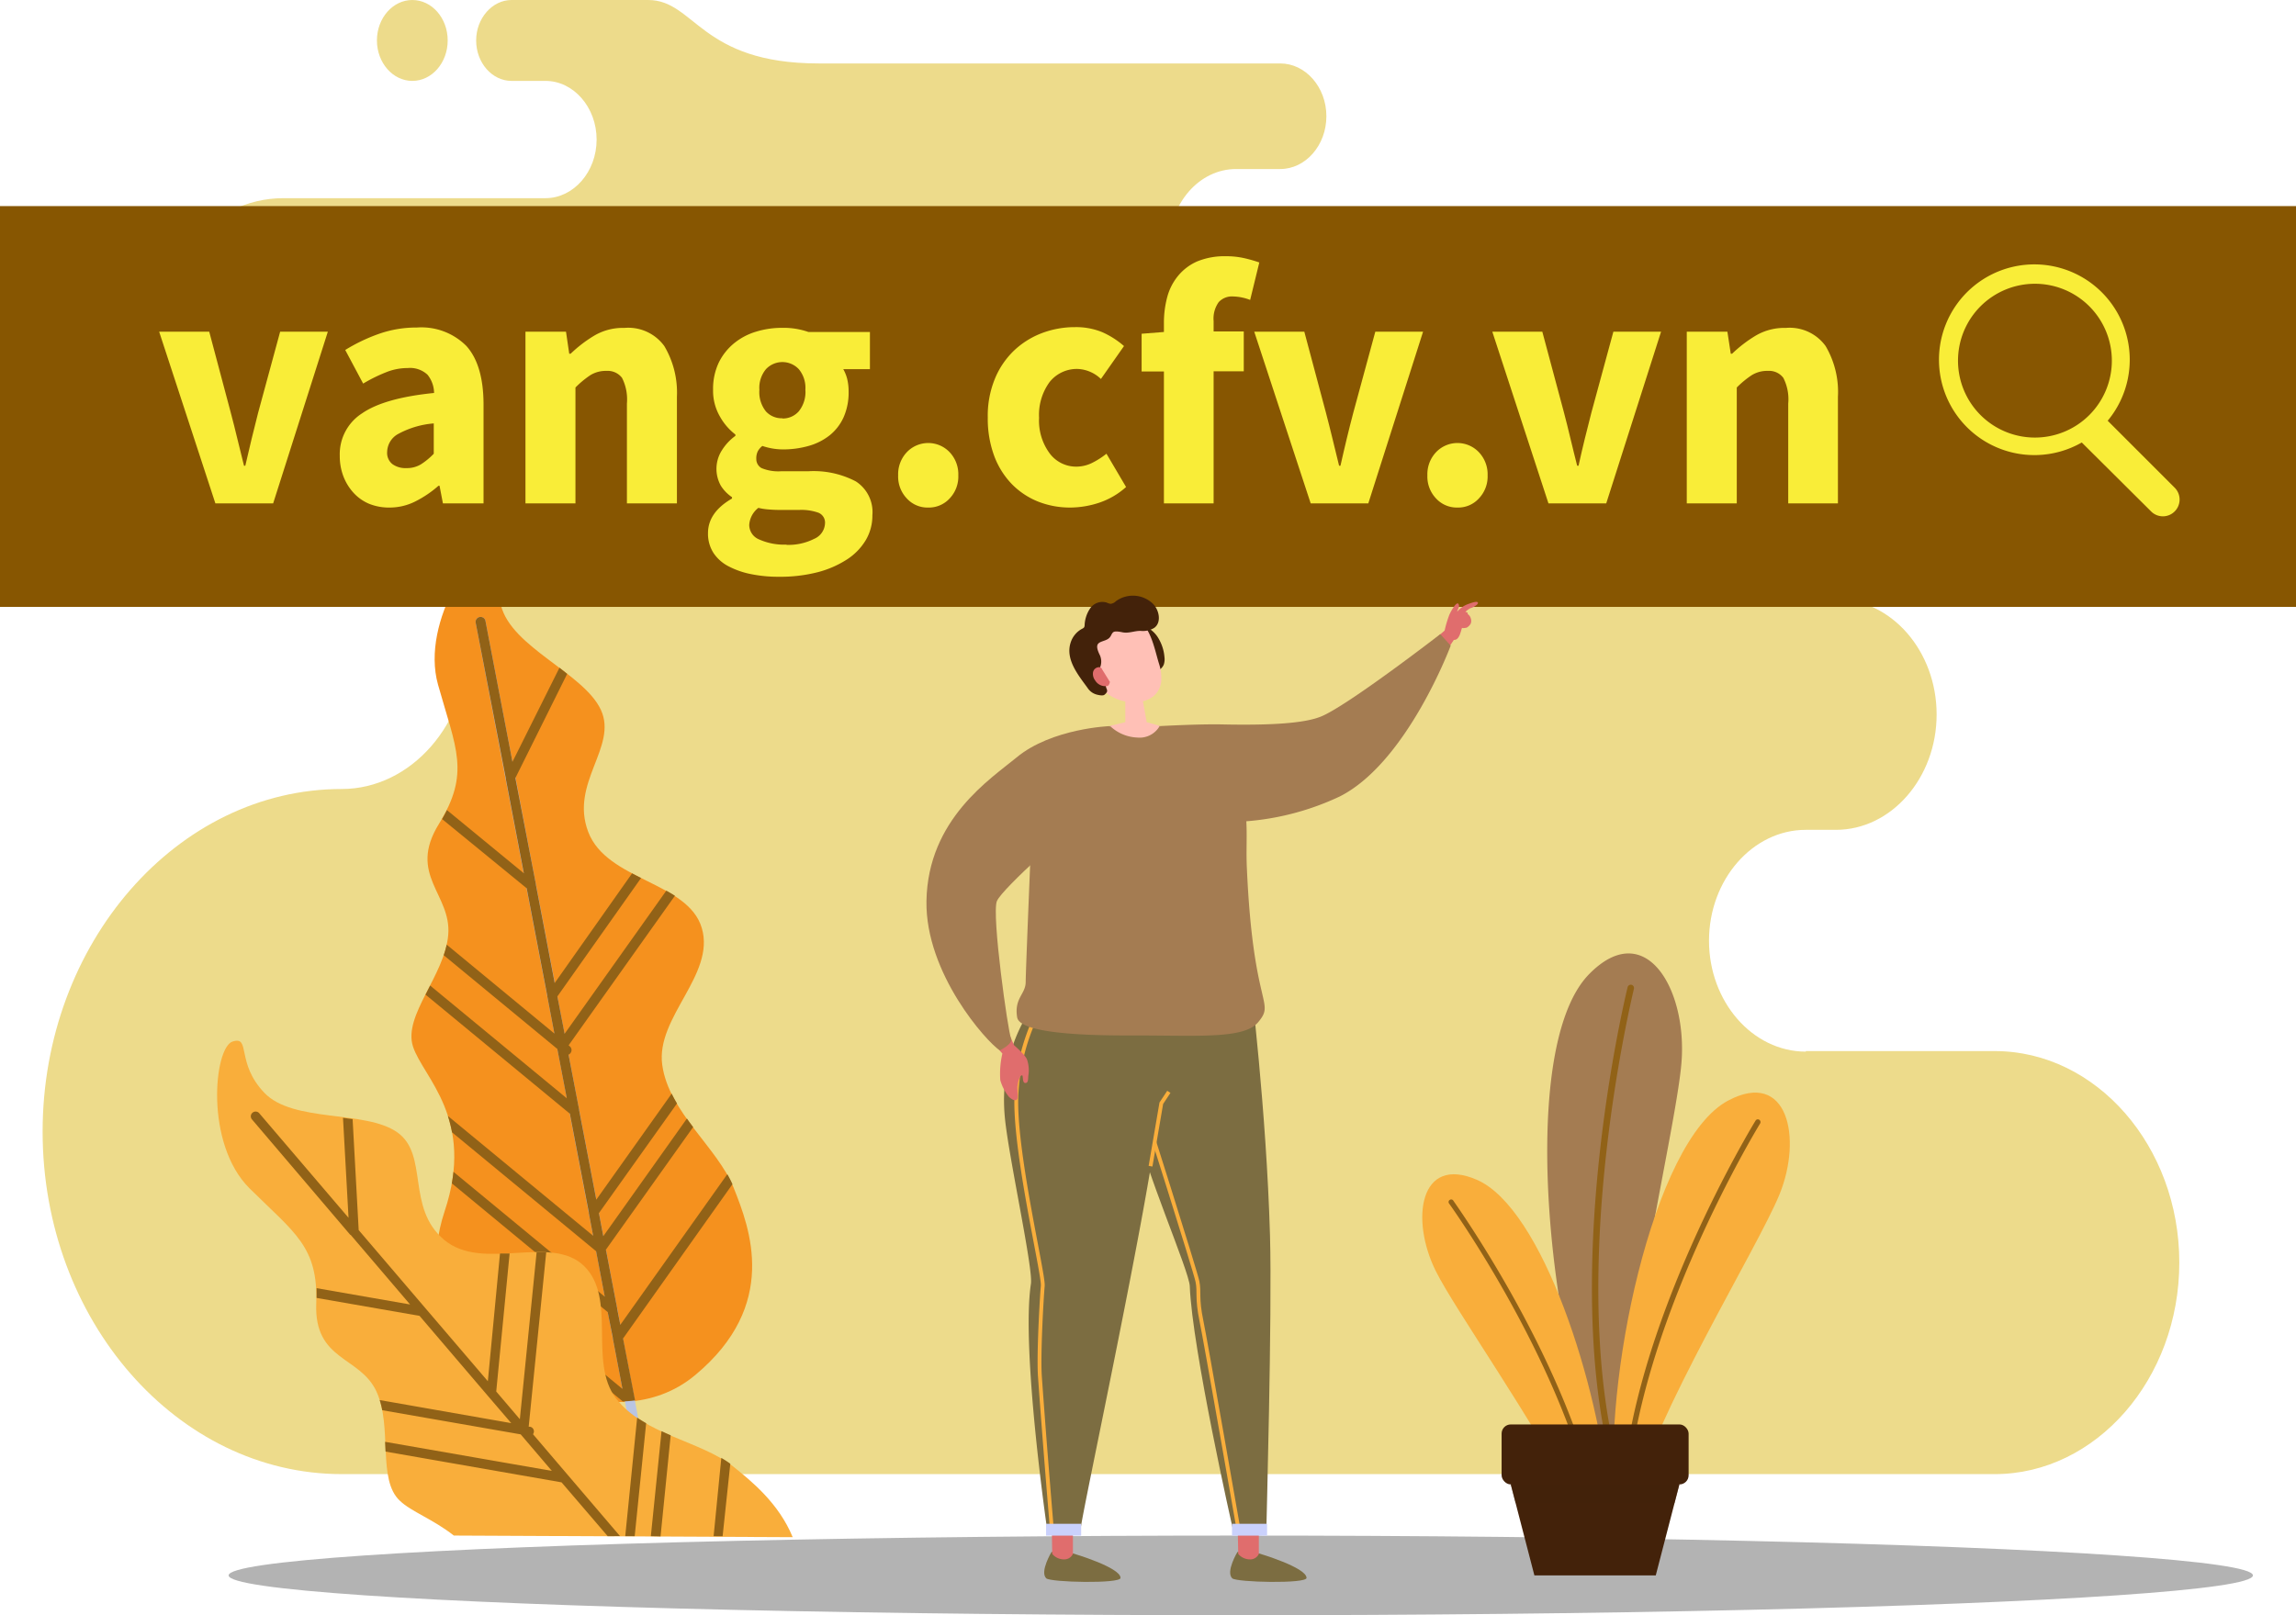<svg xmlns="http://www.w3.org/2000/svg" viewBox="0 0 298.48 210.03"><defs><style>.cls-1{isolation:isolate;}.cls-2{fill:#b3b3b3;}.cls-3{fill:#eddb8b;}.cls-10,.cls-11,.cls-3,.cls-4,.cls-5,.cls-6,.cls-8,.cls-9{fill-rule:evenodd;}.cls-18,.cls-4{fill:#a47c52;}.cls-5{fill:#916217;}.cls-6{fill:#f9ae3b;}.cls-7,.cls-8,.cls-9{fill:#43220a;}.cls-9{opacity:0.5;mix-blend-mode:multiply;}.cls-10{fill:#f5911e;}.cls-11{fill:#b9c5e3;}.cls-12{fill:#875601;}.cls-13{fill:#f9ed38;}.cls-14{fill:#7c6d41;}.cls-15{fill:#e06d6d;}.cls-16{fill:none;stroke:#f9ae3b;stroke-miterlimit:10;stroke-width:0.5px;}.cls-17{fill:#cad1fc;}.cls-19{fill:#cf9c69;}.cls-20{fill:#ffc0b6;}</style></defs><g class="cls-1"><g id="BACKGROUND"><ellipse id="_Path_" data-name="&lt;Path&gt;" class="cls-2" cx="161.3" cy="204.86" rx="131.58" ry="5.18"/><path class="cls-3" d="M234.76,136.68h24.55c13.21,0,24,12.37,24,27.5h0c0,15.13-10.81,27.51-24,27.51H44.43c-21.39,0-38.89-20-38.89-44.54h0c0-24.5,17.5-44.55,38.89-44.55h0c9,0,16.45-8.47,16.45-18.83h0c0-10.36-7.4-18.84-16.45-18.84H36.82c-9.4,0-17.09-8.81-17.09-19.58h0c0-10.77,7.69-19.58,17.09-19.58H70.91c3.66,0,6.65-3.43,6.65-7.62h0c0-4.2-3-7.63-6.65-7.63H66.5c-2.53,0-4.6-2.36-4.6-5.26h0C61.9,2.37,64,0,66.5,0H84.26C90.35,0,91,8.25,106.43,8.25h60c3.3,0,6,3.09,6,6.86h0c0,3.78-2.7,6.87-6,6.87h-5.75c-4.78,0-8.69,4.48-8.69,10h0c0,5.47,3.91,10,8.69,10h8.66c23.39,0,26.7,7,30.79,20.93s25.38,15,25.38,15h13.16c7.2,0,13.09,6.74,13.09,15h0c0,8.24-5.89,15-13.09,15h-3.92c-6.92,0-12.58,6.49-12.58,14.42h0c0,7.93,5.66,14.42,12.58,14.42ZM53.6,10.52c2.54,0,4.6-2.35,4.6-5.26S56.14,0,53.6,0,49,2.36,49,5.26,51.07,10.52,53.6,10.52Z"/><path class="cls-4" d="M206.59,126.67c7.33-7.46,12.78,2,12,11.53s-9.37,43.41-6.73,55a18.32,18.32,0,0,1,.37,2.08h-1.57c-.13-.2-.26-.42-.41-.67C202,180.41,196.51,136.94,206.59,126.67Z"/><path class="cls-5" d="M210.93,195.23c-9.31-26.44.63-66.73.66-66.86a.43.43,0,0,1,.51-.31.43.43,0,0,1,.31.51c0,.13-10,40.5-.6,66.66Z"/><path class="cls-6" d="M224.67,143.11c7.72-4.09,9.67,4.83,6.66,12.22-2.81,6.89-16.44,29-18.9,39.9H210C208.3,180.19,214.73,148.37,224.67,143.11Z"/><path class="cls-5" d="M210.82,195.23c1-22.74,17.34-49.41,17.4-49.5a.34.34,0,0,1,.48-.12.36.36,0,0,1,.12.48c-.06.09-16.29,26.63-17.3,49.14Z"/><path class="cls-6" d="M192,153.42c-7.49-3.26-8.67,5.19-5.35,11.86,2.57,5.15,12.78,19.49,18,29.95h4.56C207.89,180.12,200.5,157.12,192,153.42Z"/><path class="cls-5" d="M207.58,195.23c-4.48-19.43-18.61-39-18.66-39.12a.33.33,0,0,0-.46-.07.32.32,0,0,0-.08.46c.05.07,14.05,19.51,18.53,38.73Z"/><rect class="cls-7" x="195.21" y="185.23" width="24.31" height="7.8" rx="1.19"/><polygon class="cls-8" points="214.56 189.63 200.16 189.63 196.4 193.03 199.47 204.86 207.36 204.86 215.25 204.86 218.32 193.03 214.56 189.63"/><polygon class="cls-9" points="196.4 193.03 197.03 195.46 217.69 195.46 218.32 193.03 196.4 193.03"/><path class="cls-10" d="M62.66,176.43s-8.89-6.82-4.86-18.91S55,140.13,53.69,136.09s4.13-9.22,4.58-14.52-5.32-7.78-1.21-14.43,2.21-9.79-.12-18.12,5.28-19,7.88-18.52-1.08,2.7.3,8.21,10.79,8.8,13,13.61-4.08,9.49-1.65,15.86,13,6.45,14.77,12.52-6,11.58-5.15,17.77,7.2,10.76,9.29,16,5.95,15.21-5,24.34S62.66,176.43,62.66,176.43Z"/><path class="cls-11" d="M61.83,80.94a.65.65,0,0,1,1.27-.25L84.68,193.35l-1.45-.69Z"/><path class="cls-5" d="M56.8,162.37q.06-.75.18-1.53l23.94,19.77-1.25-6.55a.24.24,0,0,1,0-.08L79,170.62,58.74,153.88q.13-.76.21-1.5l19.67,16.24-1.13-5.92L58.76,147.24a16.57,16.57,0,0,0-.54-2.13L77.11,160.7l-.56-2.94a.2.2,0,0,1,0-.09l-2.47-12.85L55.32,129.34l.6-1.18,17.76,14.66-1.23-6.42L57.68,124.21a11.73,11.73,0,0,0,.39-1.37l14,11.56-.92-4.83s0,0,0-.06l-2.68-14-11-9q.35-.6.63-1.17l10,8.22-2.34-12.25s0,0,0-.07L61.83,80.94a.65.65,0,0,1,1.27-.25l3.52,18.38,6.11-12.24,1,.8L67,101.17,69.67,115s0,0,0,.06l2.44,12.77,10.06-14.26q.58.31,1.17.6L72.46,129.57l.94,4.86,13.22-18.61c.39.21.76.43,1.12.66L73.92,135.93l.14.12a.64.64,0,0,1,.09.91.69.69,0,0,1-.24.18l1.38,7.17s0,0,0,.06L77.52,156l9.8-13.79c.21.43.44.86.69,1.28L77.86,157.75l.57,3,10.87-15.3q.39.56.81,1.11L78.77,162.5l1.46,7.62a.13.13,0,0,1,0,.06l.41,2.1,13.91-19.59a13.38,13.38,0,0,1,.67,1.3L81,174.05l1.55,8a.13.13,0,0,0,0,.06v0c-.53.07-1.06.11-1.59.13Z"/><path class="cls-6" d="M59,199.68c-2.73-2.14-5.55-3.12-7-4.51-3-2.75-.93-9.6-3.06-14.22s-8.1-3.95-7.83-11.41-2.79-9.18-8.66-15-4.63-18.32-2.22-19.1.39,2.75,4.14,6.67,13.12,2.21,17.27,5.13,1.1,9.81,6.12,14,13.89-.82,18.18,3.4.51,12.45,4.14,17.2,11.06,5.53,15.26,8.88c2.36,1.89,5.9,4.76,7.71,9.17Z"/><path class="cls-5" d="M79,199.76l-6-7-22.88-4-.06-1.27,21.68,3.78-4.05-4.75-18-3.14a11.58,11.58,0,0,0-.33-1.32l17.1,3-3.06-3.57,0,0-8.86-10.38-13.38-2.33c0-.45,0-.87,0-1.27l12.15,2.12-7.73-9.06-.05,0-12.77-15a.61.61,0,0,1,.06-.87.62.62,0,0,1,.88.06l11.61,13.6-.72-13,1.25.17.79,14.43,8.72,10.21,0,0,8.07,9.44L65,163l1.25,0-1.74,17.95,3.07,3.6,2.18-21.71c.42,0,.84,0,1.25,0l-2.28,22.69.16,0a.61.61,0,0,1,.51.71.68.68,0,0,1-.11.26l4.53,5.31,0,0,6.78,7.94Zm2.26,0h1.25L84,185.07c-.4-.23-.79-.47-1.17-.73l-1.55,15.43Zm3.35,0L86,186.1c.39.19.79.37,1.19.54l-1.32,13.15Zm8.16,0,1-10.18a13.83,13.83,0,0,1,1.17.76l-1,9.43Z"/><rect class="cls-12" y="26.8" width="298.48" height="52.12"/><path class="cls-13" d="M282.68,63.39,274,54.71a12.4,12.4,0,1,0-3.37,2.83l9,8.95a2.16,2.16,0,0,0,3.09,0A2.18,2.18,0,0,0,282.68,63.39ZM254.54,46.9a10,10,0,1,1,10,10A10,10,0,0,1,254.54,46.9Z"/><path class="cls-13" d="M28,65.46,20.69,43.13H27.2L30,53.66c.3,1.12.58,2.25.86,3.41s.57,2.31.86,3.49h.17c.27-1.18.54-2.34.82-3.49s.56-2.29.85-3.41l2.86-10.53h6.2L35.51,65.46Z"/><path class="cls-13" d="M50.63,66a6.88,6.88,0,0,1-2.7-.51,5.8,5.8,0,0,1-2-1.44,6.75,6.75,0,0,1-1.3-2.14,7.4,7.4,0,0,1-.46-2.66,6.3,6.3,0,0,1,2.9-5.5q2.89-2,9.36-2.65a3.87,3.87,0,0,0-.85-2.37A3.32,3.32,0,0,0,53,47.86a7.44,7.44,0,0,0-2.79.54,20.45,20.45,0,0,0-3,1.48l-2.33-4.37a22.67,22.67,0,0,1,4.42-2.11,14.69,14.69,0,0,1,4.9-.81A8.25,8.25,0,0,1,60.64,45c1.47,1.64,2.22,4.18,2.22,7.63V65.46H57.58l-.44-2.29H57a14.06,14.06,0,0,1-2.94,2A7.41,7.41,0,0,1,50.63,66Zm2.2-5.13a3.5,3.5,0,0,0,1.89-.49A9,9,0,0,0,56.39,59V55.06a11.56,11.56,0,0,0-4.75,1.44,2.74,2.74,0,0,0-1.31,2.25,1.86,1.86,0,0,0,.68,1.6A2.89,2.89,0,0,0,52.83,60.87Z"/><path class="cls-13" d="M68.31,65.46V43.13h5.27L74,46h.18a17.24,17.24,0,0,1,3.08-2.36,7.32,7.32,0,0,1,3.91-1A5.79,5.79,0,0,1,86.36,45,11.84,11.84,0,0,1,88,51.59V65.46H81.5v-13a6.2,6.2,0,0,0-.64-3.33,2.34,2.34,0,0,0-2-.9,3.81,3.81,0,0,0-2.12.56,12.28,12.28,0,0,0-1.93,1.6V65.46Z"/><path class="cls-13" d="M101.24,75a17.58,17.58,0,0,1-3.59-.34,10.75,10.75,0,0,1-2.9-1,5.21,5.21,0,0,1-2-1.76,4.61,4.61,0,0,1-.71-2.57q0-2.7,3.12-4.5v-.18a5,5,0,0,1-1.45-1.49,4.48,4.48,0,0,1,.14-4.61,6.64,6.64,0,0,1,1.75-1.87v-.18a7.56,7.56,0,0,1-2-2.32,6.69,6.69,0,0,1-.9-3.49,8,8,0,0,1,.74-3.54,7.53,7.53,0,0,1,2-2.52,8.26,8.26,0,0,1,2.88-1.51,11.52,11.52,0,0,1,3.38-.49,9.72,9.72,0,0,1,3.39.54h8V48h-3.47a5,5,0,0,1,.51,1.26,6.69,6.69,0,0,1,.19,1.66,7.93,7.93,0,0,1-.66,3.36,6.39,6.39,0,0,1-1.82,2.34,7.8,7.8,0,0,1-2.73,1.37,12.08,12.08,0,0,1-3.36.45,8.42,8.42,0,0,1-2.64-.45,2.17,2.17,0,0,0-.61.72,2.14,2.14,0,0,0-.18,1A1.34,1.34,0,0,0,99,60.87a5.71,5.71,0,0,0,2.57.41h3.52a11.81,11.81,0,0,1,6.17,1.32A4.74,4.74,0,0,1,113.41,67a6.25,6.25,0,0,1-.85,3.22,7.7,7.7,0,0,1-2.44,2.52,13,13,0,0,1-3.83,1.67A19.52,19.52,0,0,1,101.24,75Zm1-4.15a7.38,7.38,0,0,0,3.6-.78,2.29,2.29,0,0,0,1.41-2,1.38,1.38,0,0,0-.86-1.4,6.66,6.66,0,0,0-2.48-.36h-2.24a18.38,18.38,0,0,1-1.85-.07,7.52,7.52,0,0,1-1.23-.2,3.06,3.06,0,0,0-1.19,2.21,2.05,2.05,0,0,0,1.32,1.91A7.93,7.93,0,0,0,102.25,70.82Zm-.53-16.43a2.77,2.77,0,0,0,2.13-.93,4,4,0,0,0,.86-2.81,3.8,3.8,0,0,0-.86-2.68,2.93,2.93,0,0,0-4.26,0,3.79,3.79,0,0,0-.86,2.7,4,4,0,0,0,.86,2.81A2.77,2.77,0,0,0,101.72,54.39Z"/><path class="cls-13" d="M120.67,66a3.63,3.63,0,0,1-2.79-1.19,4.12,4.12,0,0,1-1.12-3,4.17,4.17,0,0,1,1.12-3,3.84,3.84,0,0,1,5.58,0,4.17,4.17,0,0,1,1.12,3,4.12,4.12,0,0,1-1.12,3A3.66,3.66,0,0,1,120.67,66Z"/><path class="cls-13" d="M139.18,66a11.3,11.3,0,0,1-4.24-.78,9.92,9.92,0,0,1-3.41-2.28,10.56,10.56,0,0,1-2.29-3.67,14,14,0,0,1-.83-5,12.6,12.6,0,0,1,.92-5,10.67,10.67,0,0,1,2.48-3.67,10.85,10.85,0,0,1,3.63-2.28,12.1,12.1,0,0,1,4.31-.78,8.93,8.93,0,0,1,3.58.67A11.23,11.23,0,0,1,146.12,45l-3,4.28a4.66,4.66,0,0,0-2.94-1.3,4.52,4.52,0,0,0-3.74,1.71,7.22,7.22,0,0,0-1.36,4.64,7.16,7.16,0,0,0,1.38,4.63,4.29,4.29,0,0,0,3.5,1.72,4.63,4.63,0,0,0,2-.48A10.33,10.33,0,0,0,143.84,59l2.55,4.33a10,10,0,0,1-3.52,2.05A12.16,12.16,0,0,1,139.18,66Z"/><path class="cls-13" d="M151.31,65.46V48.31h-2.9V43.4l2.9-.23V42a12.87,12.87,0,0,1,.42-3.33,7.28,7.28,0,0,1,1.38-2.75A6.67,6.67,0,0,1,155.62,34a9.29,9.29,0,0,1,3.74-.68,10.59,10.59,0,0,1,2.48.27,18.06,18.06,0,0,1,1.87.54L162.52,39a6.6,6.6,0,0,0-2.24-.45,2.33,2.33,0,0,0-1.85.74,3.68,3.68,0,0,0-.66,2.46v1.35h3.92v5.18h-3.92V65.46Z"/><path class="cls-13" d="M170.39,65.46l-7.34-22.33h6.51l2.81,10.53c.29,1.12.58,2.25.86,3.41s.56,2.31.85,3.49h.18c.26-1.18.54-2.34.81-3.49s.57-2.29.86-3.41l2.86-10.53H185l-7.12,22.33Z"/><path class="cls-13" d="M189.47,66a3.66,3.66,0,0,1-2.79-1.19,4.12,4.12,0,0,1-1.12-3,4.17,4.17,0,0,1,1.12-3,3.84,3.84,0,0,1,5.58,0,4.18,4.18,0,0,1,1.13,3,4.13,4.13,0,0,1-1.13,3A3.63,3.63,0,0,1,189.47,66Z"/><path class="cls-13" d="M201.3,65.46,194,43.13h6.5l2.82,10.53c.29,1.12.58,2.25.85,3.41s.57,2.31.86,3.49h.18c.26-1.18.53-2.34.81-3.49s.57-2.29.86-3.41l2.86-10.53h6.2l-7.13,22.33Z"/><path class="cls-13" d="M219.28,65.46V43.13h5.28L225,46h.17a17.24,17.24,0,0,1,3.08-2.36,7.35,7.35,0,0,1,3.91-1A5.77,5.77,0,0,1,237.33,45a11.76,11.76,0,0,1,1.6,6.62V65.46h-6.46v-13a6.1,6.1,0,0,0-.64-3.33,2.31,2.31,0,0,0-2-.9,3.78,3.78,0,0,0-2.11.56,12.3,12.3,0,0,0-1.94,1.6V65.46Z"/><path class="cls-14" d="M139.48,202s6.2,1.82,6.19,3.19c0,.78-9.11.58-9.66.05-.87-.85.69-3.43.69-3.43Z"/><path class="cls-15" d="M139.48,198.12v3.95a1.24,1.24,0,0,1-1.15.71,2,2,0,0,1-1.54-.71l-.09-4.94"/><path class="cls-14" d="M163.65,202s6.2,1.82,6.2,3.19c0,.78-9.11.58-9.66.05-.88-.85.68-3.43.68-3.43Z"/><path class="cls-15" d="M163.65,198.12v3.95a1.23,1.23,0,0,1-1.14.71,2,2,0,0,1-1.54-.71l-.1-4.94"/><path class="cls-14" d="M149.12,130.46c-.25.43-3.05,6.29-1.37,15.95.95,5.41,6.85,18.87,6.92,20.83.31,8.19,5.58,31.52,5.58,31.52s4.39.14,4.38,0,.76-27.9.47-38.09c-.47-16.33-2.57-33.41-2.57-33.41"/><path class="cls-16" d="M148.45,143.38s6.94,21.87,7.22,23.27-.11,2.1.52,5.13c.53,2.54,4.8,27,4.8,27"/><rect class="cls-17" x="160.16" y="198.15" width="4.56" height="1.54"/><path class="cls-14" d="M134.87,130.06c-.28.42-5.29,6-4.19,15.73.62,5.46,3.64,19.21,3.34,21.15-1.29,8.49,2.09,31.82,2.09,31.82s4.39.14,4.39,0c0-1.33,9.19-43.87,10.08-53.95a88.45,88.45,0,0,0,0-17.13"/><path class="cls-16" d="M134.46,132.62a27.13,27.13,0,0,0-2.31,9.49c-.45,7.09,3.55,23.56,3.41,25.1s-.57,9-.37,11.81c.65,9.19,1.55,19.8,1.55,19.8"/><polyline class="cls-16" points="149.57 151.65 150.97 143.46 151.95 141.98"/><rect class="cls-17" x="135.99" y="198.15" width="4.56" height="1.54"/><path class="cls-18" d="M150.77,94.42s7.74,4.81,8.73,7.9c0,0,2,1.09,2.25,1.86.53,3.37.2,5.58.34,8.64.81,18.48,3.77,17.37,1.45,20.13-1.81,2.14-7.66,1.71-15.45,1.7-3.34,0-15.45.14-15.86-2.36s1.11-3,1.11-4.61,1-25.36,1-25.36c.68-1.14,10-7.9,10-7.9A24.18,24.18,0,0,1,150.77,94.42Z"/><path class="cls-15" d="M189,83.21c.75.05.9-1.18,1.07-1.58.06.11.46,0,.57,0a1.29,1.29,0,0,0,.56-.55,1,1,0,0,0,0-.67.93.93,0,0,0-.35-.52c-.11-.06.06-.31-.36-.3a2.2,2.2,0,0,1,.7-.52c.14,0,1-.42.94-.69s-.8,0-1.25.16a3.24,3.24,0,0,0-1.44,1c0-.27.39-.62.16-1s-.92.83-1.18,1.39A15,15,0,0,0,187.8,82l-2.86,2.48A16.36,16.36,0,0,0,186.5,87C186.6,86.83,189,83.21,189,83.21Z"/><path class="cls-18" d="M150.77,94.42s5-.28,8.06-.22c6.62.14,10.75-.17,12.84-1,3.4-1.33,15.57-10.74,15.57-10.74l1.35,1.5s-5.65,15.16-14.4,19.6a34.82,34.82,0,0,1-16.41,3.31"/><path class="cls-15" d="M130.31,137a11.45,11.45,0,0,0-.27,3.47,6,6,0,0,0,1.15,2.19c.4.35.75.53,1,.32s0-1.49.08-1.76c.09-.79.37-1.37.58-1.39s0,1,.44,1,.34-.6.4-1a4.28,4.28,0,0,0-.16-2c-.16-.58-1.7-1.91-1.7-1.91L130,131.8l-3.11,1.36Z"/><path class="cls-18" d="M144.29,94.42s-7.55.27-12.14,4.08c-3.33,2.76-11.53,8-11.71,18.67-.15,9.44,7.85,18.35,9.54,19.42,0,0,1.82-.89,1.45-1.59s-2.55-16.14-1.83-17.83,10.09-9.88,10.09-9.88"/><line class="cls-19" x1="134.19" y1="113.35" x2="138.88" y2="108.16"/><path class="cls-7" d="M148.21,81.47a2.28,2.28,0,0,1,1.46.47,3.75,3.75,0,0,1,1,1.19,5.6,5.6,0,0,1,.71,2.32,2.18,2.18,0,0,1-.1,1,1.64,1.64,0,0,1-1,.87,3.25,3.25,0,0,1-1.32.16"/><path class="cls-20" d="M150.65,86.24a6,6,0,0,1,.31,2.33,2.88,2.88,0,0,1-1.05,2c-2.1,1.57-5.88.57-7.13-1.67-.92-1.65-1.75-3.75-1.2-5.66a4.77,4.77,0,0,1,4.73-3.3C149.41,80.34,149.92,83.82,150.65,86.24Z"/><path class="cls-20" d="M148.37,90l.7,3.91,1.7.48a3,3,0,0,1-2.9,1.52,5.46,5.46,0,0,1-3.58-1.52l2-.48V89"/><path class="cls-7" d="M149.91,78.54a3.75,3.75,0,0,0-4.83-.37,1.17,1.17,0,0,1-.7.35,1.62,1.62,0,0,1-.5-.16,1.93,1.93,0,0,0-2.13.71,4.18,4.18,0,0,0-.75,2.26.65.65,0,0,1-.06.24.63.63,0,0,1-.26.19,3.09,3.09,0,0,0-1.49,1.78c-.73,2.21,1,4.26,2.19,5.91a2.06,2.06,0,0,0,1.31.9c.24.06.7.14.88,0a1.19,1.19,0,0,0,.32-.35c.12-.29-.07-.41-.12-.72a2.08,2.08,0,0,0-.21-.59l-.75-1.55.09-.11a2.05,2.05,0,0,0,0-2c-.2-.46-.45-1.07-.07-1.39s1.14-.32,1.49-.82c.15-.2.21-.47.42-.62s.71-.07,1.08,0c.88.22,1.61-.18,2.47-.16a2.82,2.82,0,0,0,1.74-.38C151,81,150.74,79.4,149.91,78.54Z"/><path class="cls-15" d="M143.28,87.05a.41.41,0,0,0-.34-.29.81.81,0,0,0-.84.63,1.39,1.39,0,0,0,.27,1.09,1.54,1.54,0,0,0,1.49.74c.27,0,.36-.27.43-.54"/></g></g></svg>